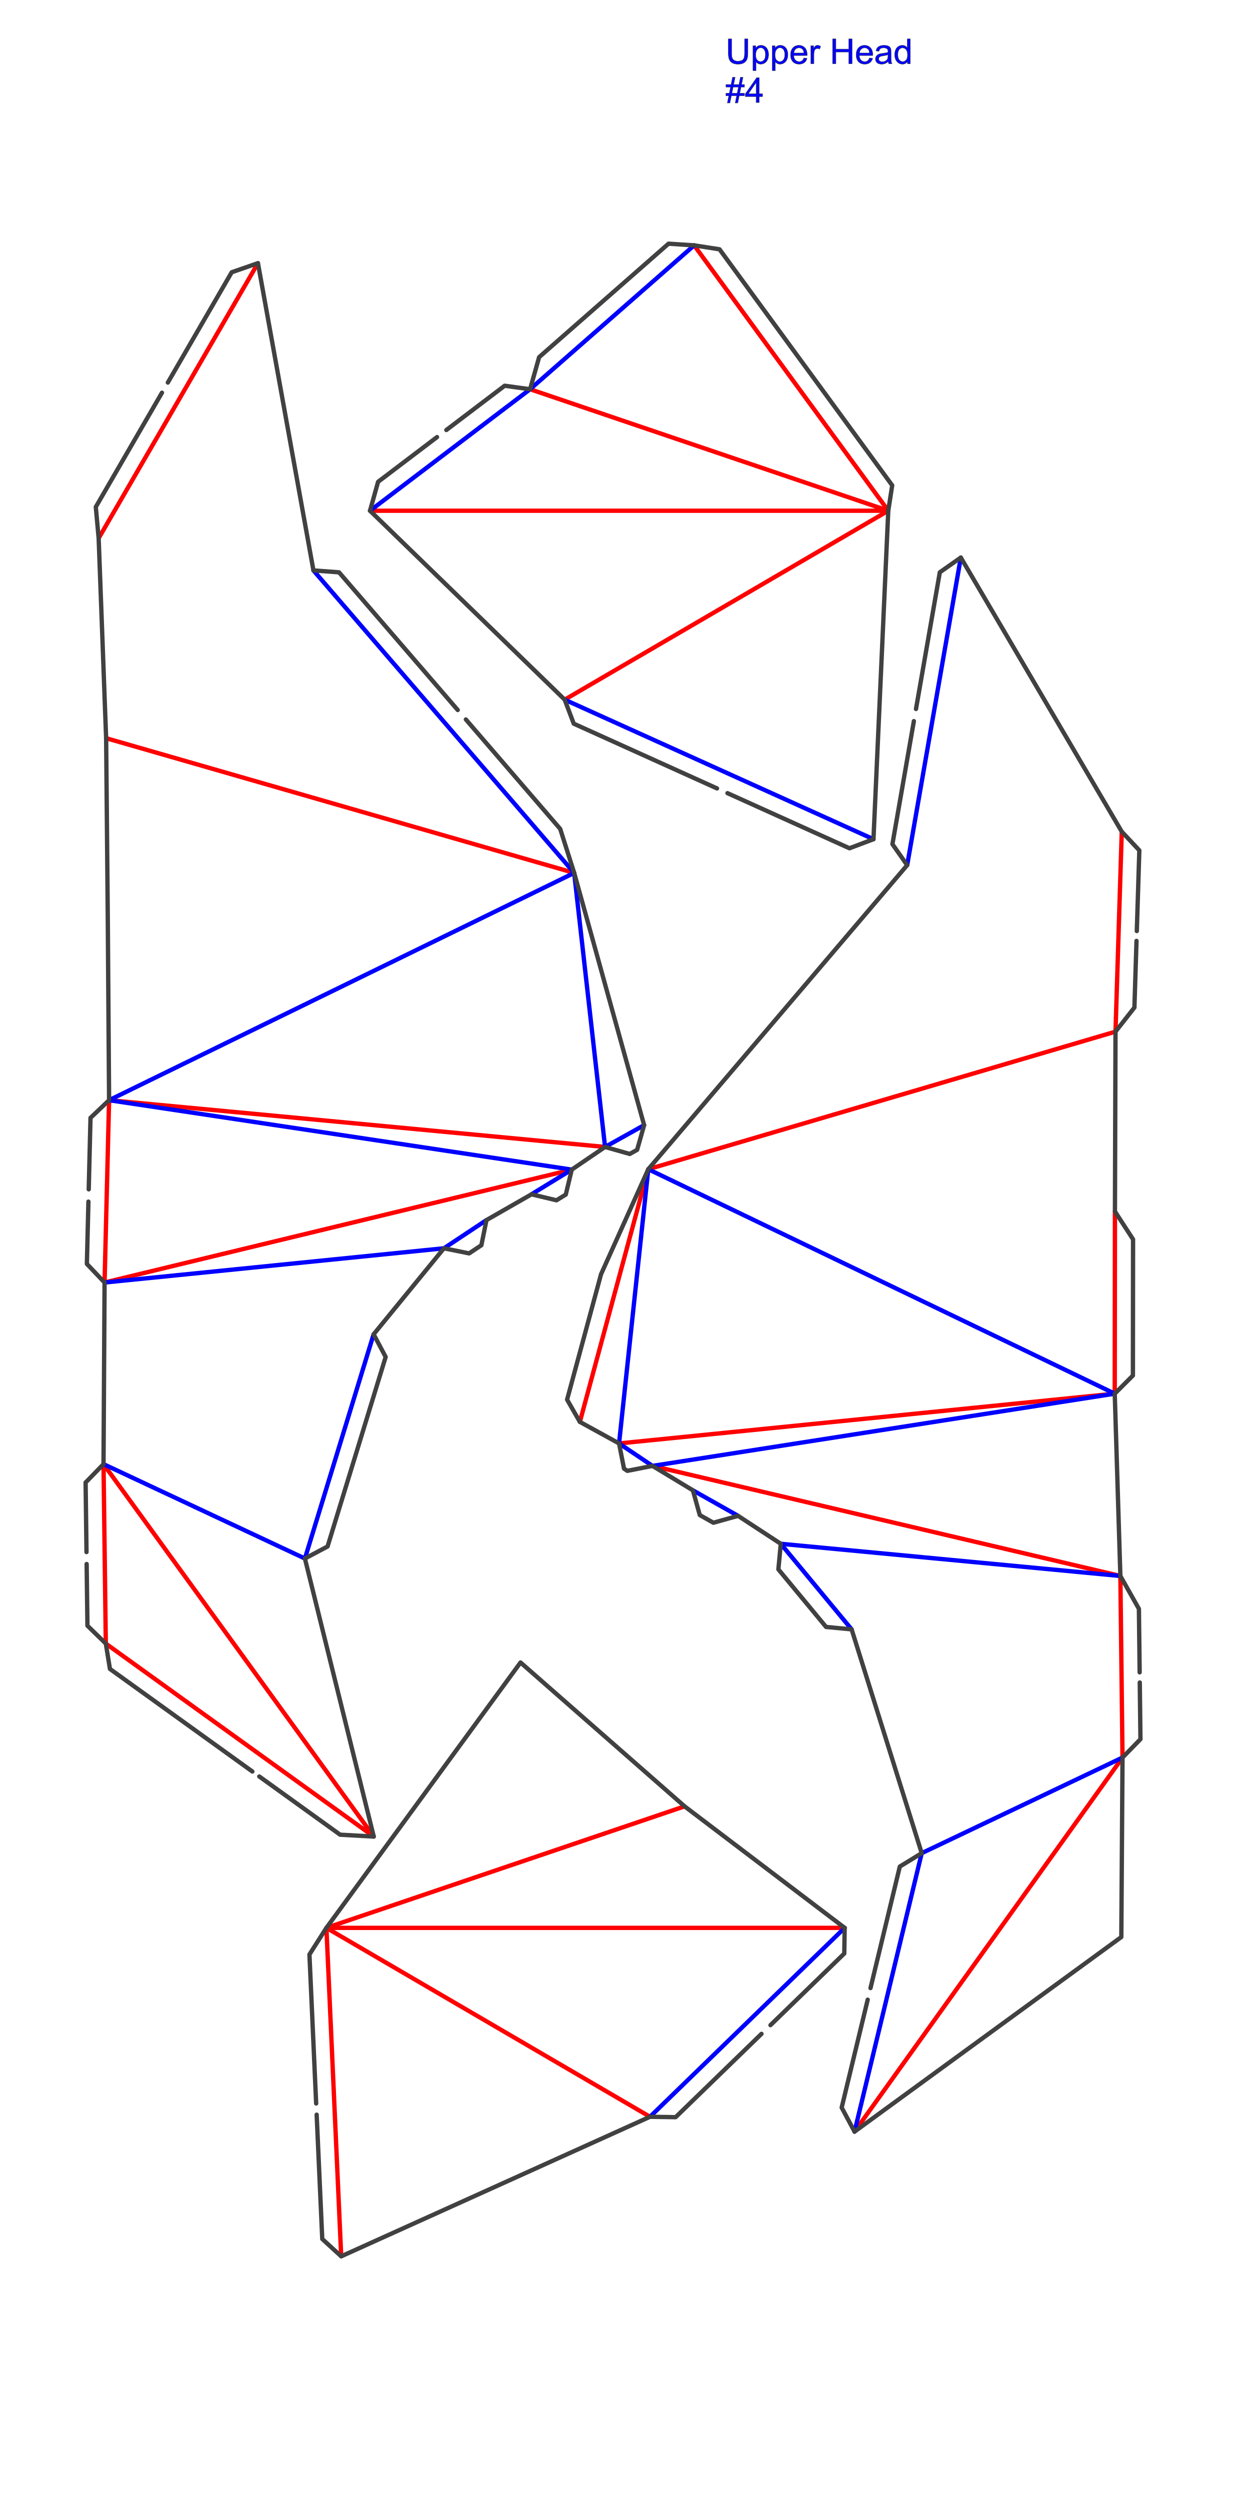 <?xml version="1.0" encoding="utf-8"?>
<!DOCTYPE svg PUBLIC "-//W3C//DTD SVG 1.1//EN" "http://www.w3.org/Graphics/SVG/1.1/DTD/svg11.dtd">
<!-- exported from Silhouette Studio® Business Edition V4.4.920ssbe -->
<svg version="1.1" xmlns="http://www.w3.org/2000/svg" xmlns:xlink="http://www.w3.org/1999/xlink" width="304.8mm" height="609.6mm" viewBox="0 0 304.8 609.6">
<defs>
<path id="path_c95728ac80536f7411db8f50740216b7" d="M 169.262 59.829 L 216.596 124.538 L 216.596 124.538 L 137.695 170.608" fill-rule="evenodd" fill="none" fill-opacity="1" stroke="#FF0000" stroke-opacity="1" stroke-width="1.058" stroke-linecap="round" stroke-linejoin="round"/>
<path id="path_a1326c8373574484eb4e51288922d949" d="M 129.256 94.909 L 216.596 124.538 L 216.596 124.538 L 90.224 124.538" fill-rule="evenodd" fill="none" fill-opacity="1" stroke="#FF0000" stroke-opacity="1" stroke-width="1.058" stroke-linecap="round" stroke-linejoin="round"/>
<path id="path_faa20a47bb797b72ce2b8bb974307767" d="M 83.201 550.181 L 79.591 470.088 L 79.591 470.088 L 166.931 440.459" fill-rule="evenodd" fill="none" fill-opacity="1" stroke="#FF0000" stroke-opacity="1" stroke-width="1.058" stroke-linecap="round" stroke-linejoin="round"/>
<path id="path_494772e92c0b33d045069c40f230786a" d="M 205.963 470.088 L 79.591 470.088 L 79.591 470.088 L 158.492 516.158" fill-rule="evenodd" fill="none" fill-opacity="1" stroke="#FF0000" stroke-opacity="1" stroke-width="1.058" stroke-linecap="round" stroke-linejoin="round"/>
<path id="path_7a2cdc1dfffad2f16f9d1a52a156cd1a" d="M 273.53 202.792 L 272.005 251.557 L 272.005 251.557 L 158.077 285.101 L 158.077 285.1 L 141.393 346.712" fill-rule="evenodd" fill="none" fill-opacity="1" stroke="#FF0000" stroke-opacity="1" stroke-width="1.058" stroke-linecap="round" stroke-linejoin="round"/>
<path id="path_722aa88279a2ccee4be684b0ab6ba8d2" d="M 208.371 519.776 L 273.714 428.565 L 273.714 428.565 L 273.191 384.282 L 273.191 384.282 L 159.105 357.446" fill-rule="evenodd" fill="none" fill-opacity="1" stroke="#FF0000" stroke-opacity="1" stroke-width="1.058" stroke-linecap="round" stroke-linejoin="round"/>
<path id="path_4bb40bd6f8c630344021c458b5895b8c" d="M 271.868 295.404 L 271.818 339.83 L 271.818 339.83 L 150.951 351.967" fill-rule="evenodd" fill="none" fill-opacity="1" stroke="#FF0000" stroke-opacity="1" stroke-width="1.058" stroke-linecap="round" stroke-linejoin="round"/>
<path id="path_87aa86762d79cf345d9be25fad9c8f34" d="M 25.801 400.776 L 25.243 357.014 L 25.243 357.014 L 91.137 447.828 L 91.137 447.828 L 25.801 400.776 L 25.801 400.776 Z" fill-rule="evenodd" fill="none" fill-opacity="1" stroke="#FF0000" stroke-opacity="1" stroke-width="1.058" stroke-linecap="round" stroke-linejoin="round"/>
<path id="path_eb71d1ba1b9816be7796d1b666c3921d" d="M 139.419 285.201 L 25.497 312.729 L 25.498 312.729 L 26.6 268.27 L 26.6 268.27 L 147.539 279.674" fill-rule="evenodd" fill="none" fill-opacity="1" stroke="#FF0000" stroke-opacity="1" stroke-width="1.058" stroke-linecap="round" stroke-linejoin="round"/>
<path id="path_4d878ad41cba697064af829d975b6eb7" d="M 25.878 179.999 L 140.008 212.851" fill-rule="evenodd" fill="none" fill-opacity="1" stroke="#FF0000" stroke-opacity="1" stroke-width="1.058" stroke-linecap="round" stroke-linejoin="round"/>
<path id="path_099797fcdae331646a8e1e146bad3702" d="M 62.898 64.169 L 24.057 131.245" fill-rule="evenodd" fill="none" fill-opacity="1" stroke="#FF0000" stroke-opacity="1" stroke-width="1.058" stroke-linecap="round" stroke-linejoin="round"/>
<path id="path_b5790efc574a623cb46da82cf6fa8250" d="M 137.695 170.608 L 212.987 204.631 M 169.262 59.829 L 129.256 94.909 L 129.256 94.909 L 90.225 124.538 M 158.493 516.158 L 205.963 470.088 M 159.105 357.446 L 150.951 351.967 L 150.951 351.967 L 158.077 285.101 L 158.077 285.101 L 271.819 339.83 L 271.819 339.83 L 159.105 357.446 L 159.105 357.446 Z M 168.957 363.404 L 179.979 369.627 M 273.191 384.282 L 190.386 376.438 L 190.386 376.438 L 207.659 397.301 M 273.714 428.565 L 224.751 451.877 L 224.751 451.877 L 208.371 519.777 M 234.284 135.954 L 221.208 210.959 M 76.429 139.093 L 140.008 212.851 L 140.008 212.851 L 147.54 279.674 L 147.54 279.674 L 157.065 274.36 M 118.62 297.508 L 108.254 304.382 L 108.254 304.382 L 25.498 312.729 M 91.107 325.351 L 74.347 380.029 L 74.347 380.029 L 25.243 357.014 M 129.603 291.219 L 139.419 285.201 L 139.419 285.201 L 26.601 268.27 L 26.601 268.27 L 140.008 212.851" fill-rule="evenodd" fill="none" fill-opacity="1" stroke="#0000FF" stroke-opacity="1" stroke-width="1.058" stroke-linecap="round" stroke-linejoin="round"/>
<path id="path_a8cea0b033cc98daaea91c0d7a7a61dc" d="M 108.839 104.853 L 123.056 94.06 L 123.056 94.06 L 129.256 94.909 L 129.256 94.909 L 131.458 87.093 L 131.458 87.093 L 163.018 59.419 L 163.018 59.419 L 169.262 59.829 L 169.262 59.829 L 175.446 60.788 L 175.446 60.788 L 217.555 118.355 L 217.555 118.355 L 216.596 124.538 L 216.596 124.538 L 212.986 204.631 L 212.986 204.631 L 207.132 206.841 L 207.132 206.841 L 177.389 193.401" fill-rule="evenodd" fill="none" fill-opacity="1" stroke="#414141" stroke-opacity="1" stroke-width="1.058" stroke-linecap="round" stroke-linejoin="round"/>
<path id="path_c2a4e4df2a3f08d3dafca80f93010c72" d="M 174.838 192.248 L 139.905 176.462 L 139.905 176.462 L 137.695 170.608 L 137.695 170.608 L 90.225 124.538 L 92.192 117.49 L 106.566 106.579" fill-rule="evenodd" fill="none" fill-opacity="1" stroke="#414141" stroke-opacity="1" stroke-width="1.058" stroke-linecap="round" stroke-linejoin="round"/>
<path id="path_9b5b078afd613b417cf09ae4d41c0093" d="M 77.092 512.915 L 75.454 476.582 L 79.591 470.088 L 126.925 405.379 L 126.925 405.379 L 166.931 440.459 L 205.963 470.088 L 205.962 470.088 L 205.869 476.345 L 205.869 476.345 L 187.871 493.812" fill-rule="evenodd" fill="none" fill-opacity="1" stroke="#414141" stroke-opacity="1" stroke-width="1.058" stroke-linecap="round" stroke-linejoin="round"/>
<path id="path_893287713d9a83d11599a928f13fff75" d="M 185.682 495.936 L 164.749 516.251 L 164.749 516.251 L 158.492 516.157 L 158.492 516.157 L 83.201 550.181 L 83.201 550.181 L 78.581 545.959 L 77.215 515.64" fill-rule="evenodd" fill="none" fill-opacity="1" stroke="#414141" stroke-opacity="1" stroke-width="1.058" stroke-linecap="round" stroke-linejoin="round"/>
<path id="path_ec00f978dda47d7917f434f4aed4a198" d="M 223.354 172.882 L 229.165 139.553 L 229.165 139.553 L 234.284 135.954 L 234.284 135.954 L 273.531 202.792 L 273.531 202.792 L 277.815 207.353 L 277.2 227.026" fill-rule="evenodd" fill="none" fill-opacity="1" stroke="#414141" stroke-opacity="1" stroke-width="1.058" stroke-linecap="round" stroke-linejoin="round"/>
<path id="path_d90309a4d358e48122d48b4e988823a8" d="M 277.124 229.427 L 276.616 245.674 L 272.005 251.557 L 272.005 251.557 L 271.868 295.404 L 271.868 295.404 L 276.286 302.201 L 276.286 302.201 L 276.248 335.41 L 276.248 335.41 L 271.818 339.83 L 273.191 384.282 L 277.711 392.299 L 277.894 407.784" fill-rule="evenodd" fill="none" fill-opacity="1" stroke="#414141" stroke-opacity="1" stroke-width="1.058" stroke-linecap="round" stroke-linejoin="round"/>
<path id="path_3a191d84f37f8376d0648ab3a6880751" d="M 277.923 410.259 L 278.086 424.088 L 273.714 428.565 L 273.714 428.565 L 273.421 472.329 L 273.421 472.329 L 208.371 519.776 L 205.234 513.913 L 211.582 487.601" fill-rule="evenodd" fill="none" fill-opacity="1" stroke="#414141" stroke-opacity="1" stroke-width="1.058" stroke-linecap="round" stroke-linejoin="round"/>
<path id="path_2fd497d4ae89688edd2c3edc06def92c" d="M 212.263 484.777 L 219.412 455.141 L 219.412 455.141 L 224.751 451.877 L 207.659 397.301 L 207.659 397.301 L 201.429 396.715 L 201.429 396.715 L 189.799 382.668 L 189.799 382.668 L 190.386 376.438 L 179.978 369.626 L 179.978 369.626 L 173.95 371.304 L 173.95 371.304 L 170.634 369.432 L 170.634 369.432 L 168.957 363.403 L 168.957 363.404 L 159.105 357.445 L 159.105 357.446 L 152.964 358.651 L 152.156 358.108 L 150.951 351.967 L 150.951 351.967 L 141.393 346.712 L 141.394 346.712 L 138.279 341.284 L 138.279 341.284 L 146.56 310.703 L 146.56 310.703 L 158.077 285.1 L 158.077 285.1 L 221.207 210.959 L 221.207 210.959 L 217.608 205.84 L 217.608 205.839 L 222.838 175.841" fill-rule="evenodd" fill="none" fill-opacity="1" stroke="#414141" stroke-opacity="1" stroke-width="1.058" stroke-linecap="round" stroke-linejoin="round"/>
<path id="path_acd09bdf3c6feb1a797549aa976af128" d="M 40.926 93.284 L 56.5 66.388 L 56.5 66.388 L 62.898 64.169 L 62.898 64.169 L 76.429 139.093 L 76.429 139.093 L 82.67 139.556 L 82.67 139.556 L 111.61 173.129" fill-rule="evenodd" fill="none" fill-opacity="1" stroke="#414141" stroke-opacity="1" stroke-width="1.058" stroke-linecap="round" stroke-linejoin="round"/>
<path id="path_2914e315aa46aba91c81e1c2698931a3" d="M 113.597 175.435 L 136.602 202.123 L 136.602 202.123 L 140.008 212.851 L 140.008 212.851 L 157.065 274.36 L 157.065 274.36 L 155.356 280.38 L 155.356 280.38 L 153.559 281.382 L 153.559 281.382 L 147.54 279.674 L 139.419 285.201 L 139.419 285.201 L 137.959 291.286 L 137.959 291.286 L 135.688 292.678 L 135.688 292.678 L 129.603 291.219 L 129.603 291.219 L 118.62 297.508 L 118.619 297.508 L 117.377 303.641 L 114.387 305.625 L 114.386 305.625 L 108.253 304.382 L 108.253 304.382 L 91.107 325.351 L 91.107 325.351 L 94.041 330.878 L 94.041 330.878 L 79.874 377.095 L 79.874 377.095 L 74.347 380.029 L 74.346 380.029 L 91.137 447.828 L 91.137 447.828 L 82.932 447.371 L 63.226 433.18" fill-rule="evenodd" fill="none" fill-opacity="1" stroke="#414141" stroke-opacity="1" stroke-width="1.058" stroke-linecap="round" stroke-linejoin="round"/>
<path id="path_82e18535d8e2466e0abd0dbc269dfd4b" d="M 61.536 431.963 L 26.806 406.952 L 26.806 406.952 L 25.801 400.776 L 25.801 400.776 L 21.32 396.408 L 21.32 396.408 L 21.128 381.368" fill-rule="evenodd" fill="none" fill-opacity="1" stroke="#414141" stroke-opacity="1" stroke-width="1.058" stroke-linecap="round" stroke-linejoin="round"/>
<path id="path_f0a7693268bccdb57e5803c405e1765f" d="M 21.091 378.457 L 20.875 361.495 L 20.875 361.495 L 25.243 357.014 L 25.498 312.729 L 25.498 312.729 L 21.184 308.195 L 21.184 308.195 L 21.561 293.004" fill-rule="evenodd" fill="none" fill-opacity="1" stroke="#414141" stroke-opacity="1" stroke-width="1.058" stroke-linecap="round" stroke-linejoin="round"/>
<path id="path_a5c4794f10c3305819f897f6e0969bf1" d="M 21.635 290.012 L 22.067 272.583 L 22.067 272.583 L 26.6 268.269 L 26.601 268.27 L 26.281 223.845 L 26.281 223.845 L 25.879 179.999 L 25.879 179.999 L 24.057 131.245 L 24.057 131.244 L 23.357 123.624 L 23.357 123.624 L 39.493 95.757" fill-rule="evenodd" fill="none" fill-opacity="1" stroke="#414141" stroke-opacity="1" stroke-width="1.058" stroke-linecap="round" stroke-linejoin="round"/>
<path id="path_503b2b89c69ff4f35aade038d1dac06e" d="M 181.56 9.482 L 182.362 9.482 L 182.362 12.984 C 182.362 13.593 182.293 14.076 182.155 14.435 C 182.018 14.793 181.769 15.084 181.409 15.309 C 181.05 15.534 180.578 15.646 179.993 15.646 C 179.426 15.646 178.961 15.548 178.6 15.352 C 178.239 15.157 177.981 14.874 177.827 14.503 C 177.673 14.132 177.596 13.626 177.596 12.984 L 177.596 9.482 L 178.398 9.482 L 178.398 12.979 C 178.398 13.506 178.446 13.894 178.544 14.143 C 178.642 14.393 178.81 14.585 179.049 14.72 C 179.287 14.855 179.578 14.923 179.923 14.923 C 180.513 14.923 180.933 14.789 181.184 14.522 C 181.435 14.254 181.56 13.74 181.56 12.979 L 181.56 9.482 Z" fill-rule="evenodd" fill="#0000FF" fill-opacity="1" stroke="#404040" stroke-opacity="1" stroke-width="0.1" stroke-linecap="round" stroke-linejoin="round"/>
<path id="path_b61380dd528df6d9124d05a44a3e8fbf" d="M 183.602 17.225 L 183.602 11.152 L 184.28 11.152 L 184.28 11.723 C 184.44 11.499 184.621 11.332 184.822 11.22 C 185.023 11.109 185.267 11.053 185.554 11.053 C 185.929 11.053 186.259 11.149 186.546 11.342 C 186.833 11.535 187.049 11.807 187.195 12.159 C 187.341 12.51 187.414 12.895 187.414 13.314 C 187.414 13.764 187.333 14.168 187.172 14.528 C 187.011 14.887 186.777 15.163 186.469 15.355 C 186.162 15.546 185.839 15.642 185.5 15.642 C 185.252 15.642 185.029 15.589 184.832 15.485 C 184.635 15.38 184.473 15.248 184.346 15.088 L 184.346 17.225 L 183.602 17.225 Z M 184.276 13.372 C 184.276 13.937 184.391 14.355 184.619 14.625 C 184.848 14.895 185.125 15.03 185.45 15.03 C 185.781 15.03 186.064 14.89 186.3 14.61 C 186.536 14.331 186.653 13.897 186.653 13.31 C 186.653 12.751 186.538 12.332 186.308 12.053 C 186.078 11.775 185.803 11.636 185.483 11.636 C 185.166 11.636 184.886 11.784 184.642 12.08 C 184.398 12.377 184.276 12.807 184.276 13.372 Z" fill-rule="evenodd" fill="#0000FF" fill-opacity="1" stroke="#404040" stroke-opacity="1" stroke-width="0.1" stroke-linecap="round" stroke-linejoin="round"/>
<path id="path_9cce92c027095187414437670067994b" d="M 188.311 17.225 L 188.311 11.152 L 188.989 11.152 L 188.989 11.723 C 189.149 11.499 189.329 11.332 189.531 11.22 C 189.732 11.109 189.976 11.053 190.262 11.053 C 190.637 11.053 190.968 11.149 191.255 11.342 C 191.541 11.535 191.758 11.807 191.904 12.159 C 192.05 12.51 192.123 12.895 192.123 13.314 C 192.123 13.764 192.042 14.168 191.881 14.528 C 191.72 14.887 191.485 15.163 191.178 15.355 C 190.871 15.546 190.548 15.642 190.209 15.642 C 189.961 15.642 189.738 15.589 189.541 15.485 C 189.344 15.38 189.182 15.248 189.055 15.088 L 189.055 17.225 L 188.311 17.225 Z M 188.985 13.372 C 188.985 13.937 189.099 14.355 189.328 14.625 C 189.557 14.895 189.834 15.03 190.159 15.03 C 190.49 15.03 190.773 14.89 191.009 14.61 C 191.244 14.331 191.362 13.897 191.362 13.31 C 191.362 12.751 191.247 12.332 191.017 12.053 C 190.787 11.775 190.512 11.636 190.192 11.636 C 189.875 11.636 189.595 11.784 189.351 12.08 C 189.107 12.377 188.985 12.807 188.985 13.372 Z" fill-rule="evenodd" fill="#0000FF" fill-opacity="1" stroke="#404040" stroke-opacity="1" stroke-width="0.1" stroke-linecap="round" stroke-linejoin="round"/>
<path id="path_98ad774d332d059cfae667dd2549111d" d="M 196.025 14.129 L 196.794 14.224 C 196.673 14.673 196.448 15.022 196.12 15.27 C 195.792 15.518 195.374 15.642 194.864 15.642 C 194.221 15.642 193.712 15.444 193.336 15.049 C 192.96 14.653 192.772 14.098 192.772 13.385 C 192.772 12.646 192.962 12.073 193.342 11.665 C 193.723 11.257 194.216 11.053 194.822 11.053 C 195.409 11.053 195.889 11.253 196.261 11.652 C 196.633 12.052 196.819 12.614 196.819 13.339 C 196.819 13.383 196.818 13.449 196.815 13.538 L 193.541 13.538 C 193.568 14.02 193.705 14.389 193.95 14.646 C 194.195 14.902 194.501 15.03 194.868 15.03 C 195.141 15.03 195.374 14.958 195.566 14.815 C 195.759 14.672 195.912 14.443 196.025 14.129 Z M 193.582 12.926 L 196.034 12.926 C 196 12.556 195.907 12.279 195.752 12.095 C 195.516 11.808 195.208 11.665 194.831 11.665 C 194.489 11.665 194.202 11.779 193.969 12.008 C 193.736 12.237 193.607 12.543 193.582 12.926 Z" fill-rule="evenodd" fill="#0000FF" fill-opacity="1" stroke="#404040" stroke-opacity="1" stroke-width="0.1" stroke-linecap="round" stroke-linejoin="round"/>
<path id="path_96ffe42a015f0d94d9f94d947b64edea" d="M 197.72 15.543 L 197.72 11.152 L 198.39 11.152 L 198.39 11.818 C 198.561 11.506 198.719 11.301 198.863 11.202 C 199.008 11.103 199.167 11.053 199.341 11.053 C 199.592 11.053 199.847 11.133 200.106 11.293 L 199.849 11.983 C 199.667 11.876 199.486 11.822 199.304 11.822 C 199.141 11.822 198.995 11.871 198.865 11.969 C 198.736 12.067 198.644 12.202 198.589 12.376 C 198.506 12.64 198.464 12.93 198.464 13.244 L 198.464 15.543 L 197.72 15.543 Z" fill-rule="evenodd" fill="#0000FF" fill-opacity="1" stroke="#404040" stroke-opacity="1" stroke-width="0.1" stroke-linecap="round" stroke-linejoin="round"/>
<path id="path_8677205e24039de1264e4c5c1667efa8" d="M 203.02 15.543 L 203.02 9.482 L 203.822 9.482 L 203.822 11.971 L 206.972 11.971 L 206.972 9.482 L 207.774 9.482 L 207.774 15.543 L 206.972 15.543 L 206.972 12.686 L 203.822 12.686 L 203.822 15.543 L 203.02 15.543 Z" fill-rule="evenodd" fill="#0000FF" fill-opacity="1" stroke="#404040" stroke-opacity="1" stroke-width="0.1" stroke-linecap="round" stroke-linejoin="round"/>
<path id="path_19ee0ace2e870110fc5780b6f09ecbdd" d="M 212.02 14.129 L 212.789 14.224 C 212.668 14.673 212.443 15.022 212.115 15.27 C 211.787 15.518 211.368 15.642 210.858 15.642 C 210.216 15.642 209.707 15.444 209.331 15.049 C 208.955 14.653 208.767 14.098 208.767 13.385 C 208.767 12.646 208.957 12.073 209.337 11.665 C 209.717 11.257 210.211 11.053 210.817 11.053 C 211.404 11.053 211.884 11.253 212.256 11.652 C 212.628 12.052 212.814 12.614 212.814 13.339 C 212.814 13.383 212.812 13.449 212.81 13.538 L 209.536 13.538 C 209.563 14.02 209.7 14.389 209.945 14.646 C 210.19 14.902 210.496 15.03 210.863 15.03 C 211.135 15.03 211.368 14.958 211.561 14.815 C 211.754 14.672 211.907 14.443 212.02 14.129 Z M 209.577 12.926 L 212.028 12.926 C 211.995 12.556 211.902 12.279 211.747 12.095 C 211.51 11.808 211.203 11.665 210.825 11.665 C 210.484 11.665 210.196 11.779 209.963 12.008 C 209.731 12.237 209.602 12.543 209.577 12.926 Z" fill-rule="evenodd" fill="#0000FF" fill-opacity="1" stroke="#404040" stroke-opacity="1" stroke-width="0.1" stroke-linecap="round" stroke-linejoin="round"/>
<path id="path_097165a320cbfac11ea9ed8b66d57437" d="M 216.588 15.001 C 216.313 15.235 216.047 15.401 215.792 15.497 C 215.538 15.594 215.264 15.642 214.972 15.642 C 214.489 15.642 214.119 15.524 213.86 15.288 C 213.601 15.053 213.471 14.752 213.471 14.385 C 213.471 14.17 213.52 13.974 213.618 13.796 C 213.716 13.618 213.844 13.476 214.002 13.368 C 214.161 13.261 214.339 13.179 214.538 13.124 C 214.684 13.086 214.904 13.048 215.199 13.013 C 215.8 12.941 216.242 12.855 216.526 12.756 C 216.529 12.654 216.53 12.59 216.53 12.562 C 216.53 12.259 216.46 12.045 216.32 11.921 C 216.129 11.753 215.847 11.669 215.472 11.669 C 215.122 11.669 214.864 11.73 214.697 11.853 C 214.53 11.976 214.407 12.193 214.327 12.504 L 213.599 12.405 C 213.666 12.093 213.774 11.842 213.926 11.65 C 214.077 11.459 214.297 11.311 214.583 11.208 C 214.87 11.105 215.202 11.053 215.58 11.053 C 215.954 11.053 216.259 11.097 216.493 11.185 C 216.727 11.273 216.9 11.384 217.01 11.518 C 217.12 11.652 217.197 11.821 217.242 12.025 C 217.266 12.151 217.279 12.38 217.279 12.711 L 217.279 13.703 C 217.279 14.395 217.294 14.832 217.326 15.016 C 217.358 15.199 217.421 15.375 217.514 15.543 L 216.737 15.543 C 216.66 15.388 216.61 15.208 216.588 15.001 Z M 216.526 13.339 C 216.256 13.449 215.851 13.543 215.311 13.62 C 215.005 13.664 214.789 13.714 214.662 13.769 C 214.535 13.824 214.437 13.905 214.368 14.011 C 214.299 14.117 214.265 14.235 214.265 14.364 C 214.265 14.563 214.34 14.728 214.49 14.861 C 214.64 14.993 214.86 15.059 215.15 15.059 C 215.436 15.059 215.691 14.996 215.914 14.871 C 216.138 14.745 216.302 14.574 216.406 14.356 C 216.486 14.188 216.526 13.94 216.526 13.612 L 216.526 13.339 Z" fill-rule="evenodd" fill="#0000FF" fill-opacity="1" stroke="#404040" stroke-opacity="1" stroke-width="0.1" stroke-linecap="round" stroke-linejoin="round"/>
<path id="path_ec971d931d2a473c64ad3482673e363e" d="M 221.28 15.543 L 221.28 14.989 C 221.002 15.424 220.593 15.642 220.053 15.642 C 219.703 15.642 219.381 15.545 219.087 15.352 C 218.794 15.16 218.566 14.89 218.405 14.544 C 218.244 14.198 218.163 13.801 218.163 13.352 C 218.163 12.913 218.236 12.516 218.382 12.159 C 218.529 11.802 218.748 11.528 219.04 11.338 C 219.332 11.148 219.659 11.053 220.02 11.053 C 220.284 11.053 220.52 11.109 220.726 11.22 C 220.933 11.332 221.101 11.477 221.231 11.657 L 221.231 9.482 L 221.971 9.482 L 221.971 15.543 L 221.28 15.543 Z M 218.928 13.352 C 218.928 13.914 219.047 14.334 219.284 14.612 C 219.521 14.891 219.8 15.03 220.123 15.03 C 220.448 15.03 220.724 14.897 220.952 14.631 C 221.179 14.365 221.293 13.959 221.293 13.414 C 221.293 12.813 221.177 12.372 220.946 12.091 C 220.714 11.81 220.429 11.669 220.09 11.669 C 219.759 11.669 219.483 11.804 219.261 12.074 C 219.039 12.344 218.928 12.77 218.928 13.352 Z" fill-rule="evenodd" fill="#0000FF" fill-opacity="1" stroke="#404040" stroke-opacity="1" stroke-width="0.1" stroke-linecap="round" stroke-linejoin="round"/>
<path id="path_1a37f6562faddf8088f83a090519db9d" d="M 177.356 25.105 L 177.715 23.344 L 177.017 23.344 L 177.017 22.728 L 177.839 22.728 L 178.145 21.227 L 177.017 21.227 L 177.017 20.611 L 178.269 20.611 L 178.629 18.838 L 179.249 18.838 L 178.889 20.611 L 180.192 20.611 L 180.551 18.838 L 181.176 18.838 L 180.816 20.611 L 181.531 20.611 L 181.531 21.227 L 180.692 21.227 L 180.382 22.728 L 181.531 22.728 L 181.531 23.344 L 180.258 23.344 L 179.898 25.105 L 179.278 25.105 L 179.634 23.344 L 178.336 23.344 L 177.976 25.105 L 177.356 25.105 Z M 178.46 22.728 L 179.758 22.728 L 180.068 21.227 L 178.766 21.227 L 178.46 22.728 Z" fill-rule="evenodd" fill="#0000FF" fill-opacity="1" stroke="#404040" stroke-opacity="1" stroke-width="0.1" stroke-linecap="round" stroke-linejoin="round"/>
<path id="path_a7e903cba16b17c82c797763ee0dac1f" d="M 184.375 25.001 L 184.375 23.55 L 181.746 23.55 L 181.746 22.868 L 184.512 18.941 L 185.12 18.941 L 185.12 22.868 L 185.938 22.868 L 185.938 23.55 L 185.12 23.55 L 185.12 25.001 L 184.375 25.001 Z M 184.375 22.868 L 184.375 20.136 L 182.478 22.868 L 184.375 22.868 Z" fill-rule="evenodd" fill="#0000FF" fill-opacity="1" stroke="#404040" stroke-opacity="1" stroke-width="0.1" stroke-linecap="round" stroke-linejoin="round"/>
</defs>
<g>
<use xlink:href="#path_c95728ac80536f7411db8f50740216b7"/>
</g>
<g>
<use xlink:href="#path_a1326c8373574484eb4e51288922d949"/>
</g>
<g>
<use xlink:href="#path_faa20a47bb797b72ce2b8bb974307767"/>
</g>
<g>
<use xlink:href="#path_494772e92c0b33d045069c40f230786a"/>
</g>
<g>
<use xlink:href="#path_7a2cdc1dfffad2f16f9d1a52a156cd1a"/>
</g>
<g>
<use xlink:href="#path_722aa88279a2ccee4be684b0ab6ba8d2"/>
</g>
<g>
<use xlink:href="#path_4bb40bd6f8c630344021c458b5895b8c"/>
</g>
<g>
<use xlink:href="#path_87aa86762d79cf345d9be25fad9c8f34"/>
</g>
<g>
<use xlink:href="#path_eb71d1ba1b9816be7796d1b666c3921d"/>
</g>
<g>
<use xlink:href="#path_4d878ad41cba697064af829d975b6eb7"/>
</g>
<g>
<use xlink:href="#path_099797fcdae331646a8e1e146bad3702"/>
</g>
<g>
<use xlink:href="#path_b5790efc574a623cb46da82cf6fa8250"/>
</g>
<g>
<use xlink:href="#path_a8cea0b033cc98daaea91c0d7a7a61dc"/>
</g>
<g>
<use xlink:href="#path_c2a4e4df2a3f08d3dafca80f93010c72"/>
</g>
<g>
<use xlink:href="#path_9b5b078afd613b417cf09ae4d41c0093"/>
</g>
<g>
<use xlink:href="#path_893287713d9a83d11599a928f13fff75"/>
</g>
<g>
<use xlink:href="#path_ec00f978dda47d7917f434f4aed4a198"/>
</g>
<g>
<use xlink:href="#path_d90309a4d358e48122d48b4e988823a8"/>
</g>
<g>
<use xlink:href="#path_3a191d84f37f8376d0648ab3a6880751"/>
</g>
<g>
<use xlink:href="#path_2fd497d4ae89688edd2c3edc06def92c"/>
</g>
<g>
<use xlink:href="#path_acd09bdf3c6feb1a797549aa976af128"/>
</g>
<g>
<use xlink:href="#path_2914e315aa46aba91c81e1c2698931a3"/>
</g>
<g>
<use xlink:href="#path_82e18535d8e2466e0abd0dbc269dfd4b"/>
</g>
<g>
<use xlink:href="#path_f0a7693268bccdb57e5803c405e1765f"/>
</g>
<g>
<use xlink:href="#path_a5c4794f10c3305819f897f6e0969bf1"/>
</g>
<g>
<g>
<use xlink:href="#path_503b2b89c69ff4f35aade038d1dac06e"/>
</g>
<g>
<use xlink:href="#path_b61380dd528df6d9124d05a44a3e8fbf"/>
</g>
<g>
<use xlink:href="#path_9cce92c027095187414437670067994b"/>
</g>
<g>
<use xlink:href="#path_98ad774d332d059cfae667dd2549111d"/>
</g>
<g>
<use xlink:href="#path_96ffe42a015f0d94d9f94d947b64edea"/>
</g>
<g>
<use xlink:href="#path_8677205e24039de1264e4c5c1667efa8"/>
</g>
<g>
<use xlink:href="#path_19ee0ace2e870110fc5780b6f09ecbdd"/>
</g>
<g>
<use xlink:href="#path_097165a320cbfac11ea9ed8b66d57437"/>
</g>
<g>
<use xlink:href="#path_ec971d931d2a473c64ad3482673e363e"/>
</g>
<g>
<use xlink:href="#path_1a37f6562faddf8088f83a090519db9d"/>
</g>
<g>
<use xlink:href="#path_a7e903cba16b17c82c797763ee0dac1f"/>
</g>
</g>
</svg>